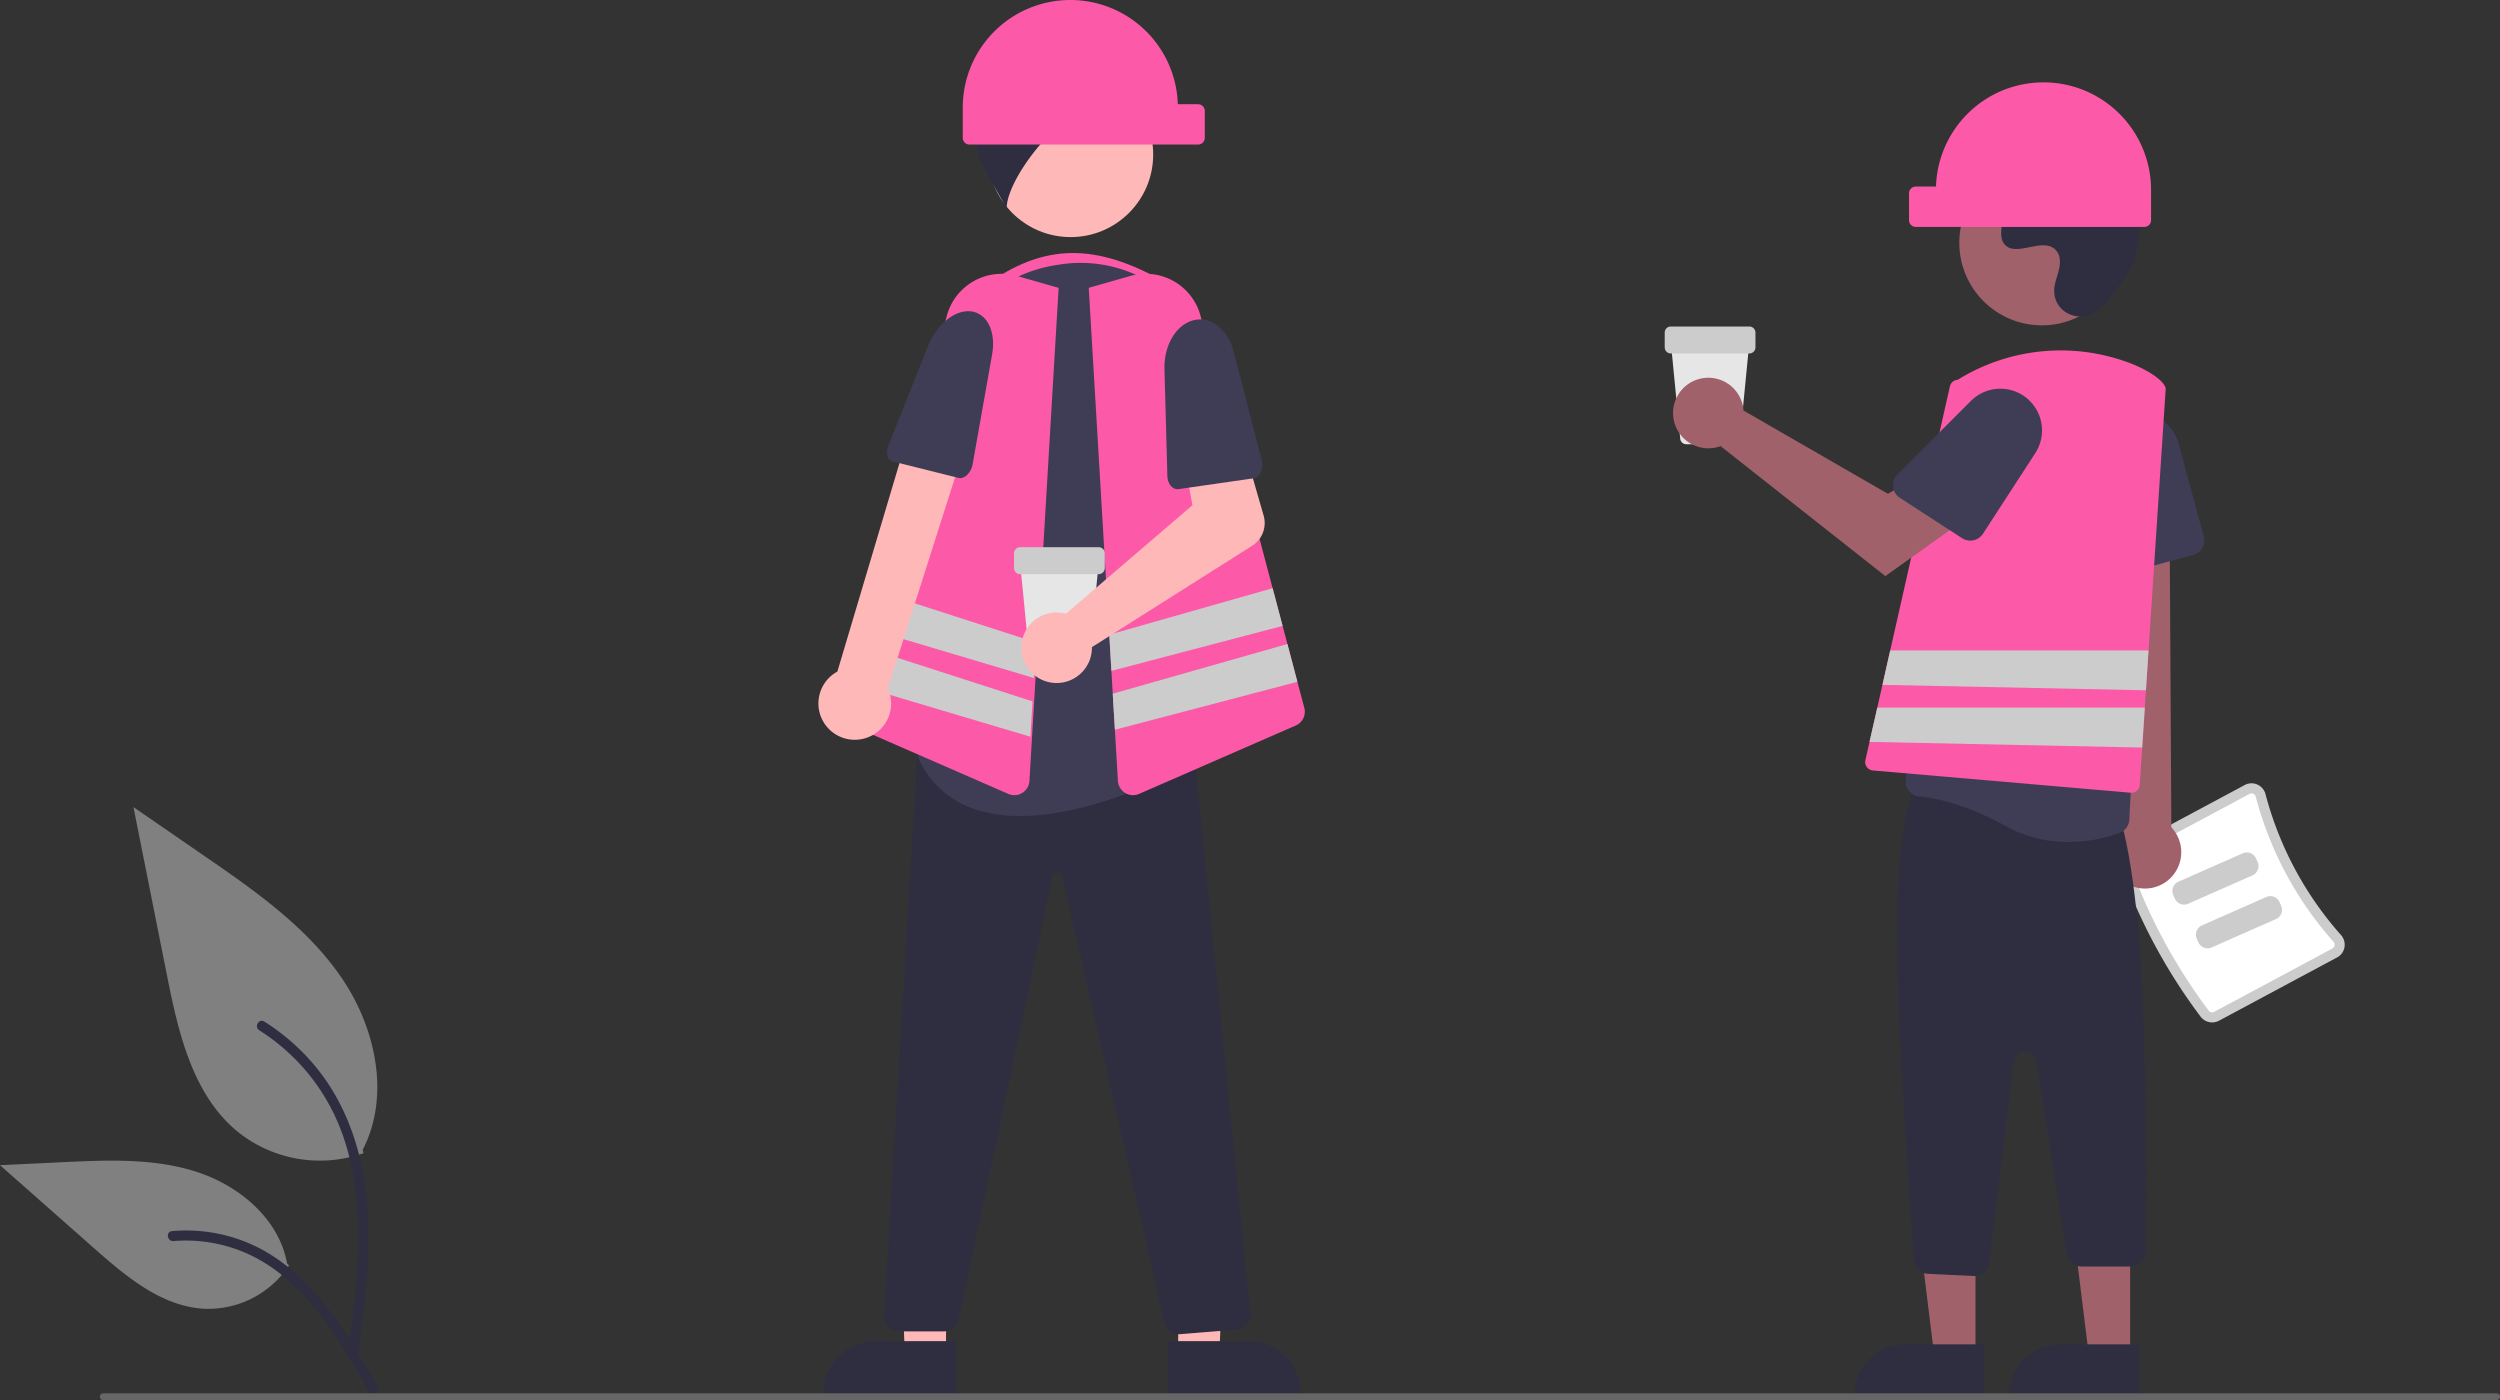 <?xml version="1.0" encoding="UTF-8" standalone="no"?>
<svg
   data-name="Layer 1"
   width="743.704"
   height="416.5"
   viewBox="0 0 743.704 416.5"
   version="1.1"
   id="svg100"
   sodipodi:docname="work.svg"
   inkscape:version="1.1.1 (3bf5ae0d25, 2021-09-20)"
   xmlns:inkscape="http://www.inkscape.org/namespaces/inkscape"
   xmlns:sodipodi="http://sodipodi.sourceforge.net/DTD/sodipodi-0.dtd"
   xmlns="http://www.w3.org/2000/svg"
   xmlns:svg="http://www.w3.org/2000/svg">
  <rect x="0" y="0" width="743.704" height="416.5" fill="#333333" stroke="none"/>
  <defs
     id="defs104" />
  <sodipodi:namedview
     id="namedview102"
     pagecolor="#ffffff"
     bordercolor="#666666"
     borderopacity="1.0"
     inkscape:pageshadow="2"
     inkscape:pageopacity="0.0"
     inkscape:pagecheckerboard="0"
     showgrid="false"
     inkscape:zoom="1.4374006"
     inkscape:cx="421.24653"
     inkscape:cy="208.36224"
     inkscape:window-width="1920"
     inkscape:window-height="1009"
     inkscape:window-x="1912"
     inkscape:window-y="-8"
     inkscape:window-maximized="1"
     inkscape:current-layer="svg100" />
  <path
     d="M743.934,373.905H729.798a1.818,1.818,0,0,1-1.816-1.647l-2.829-29.002h23.426L745.75,372.258A1.818,1.818,0,0,1,743.934,373.905Z"
     transform="translate(-228.148 -241.75)"
     fill="#e6e6e6"
     id="path2" />
  <path
     d="M748.542,346.905H725.19a1.826,1.826,0,0,1-1.824-1.824v-4.378a1.826,1.826,0,0,1,1.824-1.824h23.351a1.826,1.826,0,0,1,1.824,1.824v4.378A1.826,1.826,0,0,1,748.542,346.905Z"
     transform="translate(-228.148 -241.75)"
     fill="#ccc"
     id="path4" />
  <path
     d="M578.549,342.75h-56v-17c17.696-12.315,33.375-11.244,54,1Z"
     transform="translate(-228.148 -241.75)"
     fill="#fc5aa8"
     id="path6" />
  <polygon
     points="281.433 402.957 269.173 402.956 267.34 355.668 281.435 355.669 281.433 402.957"
     fill="#ffb8b8"
     id="polygon8" />
  <path
     d="M512.707,656.591l-39.531-.001v-.5a15.386,15.386,0,0,1,15.386-15.386h.001l24.144.001Z"
     transform="translate(-228.148 -241.75)"
     fill="#2f2e41"
     id="path10" />
  <polygon
     points="350.486 402.957 362.746 402.956 364.579 355.668 350.484 355.669 350.486 402.957"
     fill="#ffb8b8"
     id="polygon12" />
  <path
     d="M575.507,640.704l24.144-.001h.001a15.386,15.386,0,0,1,15.386,15.386v.5l-39.531.001Z"
     transform="translate(-228.148 -241.75)"
     fill="#2f2e41"
     id="path14" />
  <path
     d="M578.957,638.646a4.52,4.52,0,0,1-4.394-3.522L544.176,502.584a1.457,1.457,0,0,0-1.464-1.174h-.008a1.458,1.458,0,0,0-1.46,1.188L513.34,634.245a4.522,4.522,0,0,1-4.402,3.566H495.645a4.5,4.5,0,0,1-4.492-4.766l9.901-166.855,3.984-1.179.075.001,78.258.685,16.667,166.672a4.498,4.498,0,0,1-4.116,4.922l-16.604,1.341Q579.136,638.646,578.957,638.646Z"
     transform="translate(-228.148 -241.75)"
     fill="#2f2e41"
     id="path16" />
  <circle
     cx="318.491"
     cy="45.971"
     r="24.561"
     fill="#ffb8b8"
     id="circle18" />
  <path
     d="M531.593,484.484a42.393,42.393,0,0,1-12.728-1.791,28.097,28.097,0,0,1-17.038-14.375,4.505,4.505,0,0,1-.335-3.354c2.709-9.245,15.799-57.301,7.447-95.503a40.485,40.485,0,0,1,5.755-31.114,39.977,39.977,0,0,1,25.927-17.438l0-.001c1.385-.271,2.778-.492,4.139-.66a39.836,39.836,0,0,1,32.258,10.613,40.82,40.82,0,0,1,12.816,32.36l-6.419,103.004a4.46,4.46,0,0,1-2.398,3.703C573.625,473.801,551.418,484.484,531.593,484.484Z"
     transform="translate(-228.148 -241.75)"
     fill="#3f3d56"
     id="path20" />
  <path
     d="M574.386,269.642A30.156,30.156,0,0,0,541.333,251.058l7.744,6.258c-9.622.324-19.75-.365-26.619,6.379,2.187-.061,5.054,4.617,7.241,4.557-4.089.081-7.797,2.954-9.603,6.623a18.865,18.865,0,0,0-1.114,11.997c.808,4.009,6.968,13.402,8.626,17.14-.285-9.77,18.949-33.074,28.342-30.642a25.772,25.772,0,0,0-11.9,9.035A34.904,34.904,0,0,1,564.75,279.018a14.65,14.65,0,0,0,4.935.276,6.025,6.025,0,0,0,3.572-9.629Z"
     transform="translate(-228.148 -241.75)"
     fill="#2f2e41"
     id="path22" />
  <path
     d="M529.901,478.299a4.504,4.504,0,0,1-1.802-.38l-46.601-20.34a4.47,4.47,0,0,1-2.553-5.277l30.85-116.539a16.865,16.865,0,0,1,20.941-11.903l12.335,3.521-8.684,146.681a4.513,4.513,0,0,1-2.146,3.57A4.466,4.466,0,0,1,529.901,478.299Z"
     transform="translate(-228.148 -241.75)"
     fill="#fc5aa8"
     id="path24" />
  <path
     d="M616.149,452.3l-2.05-7.73-2.97-11.24-1.43-5.39-2.97-11.21-21.43-80.97a16.847,16.847,0,0,0-20.94-11.9l-12.33,3.52,6.11,103.17.63,10.77.4,6.79v.01l.64,10.71.9,15.23a4.53,4.53,0,0,0,4.49,4.24,4.583,4.583,0,0,0,1.8-.38l46.6-20.34A4.466,4.466,0,0,0,616.149,452.3Z"
     transform="translate(-228.148 -241.75)"
     fill="#fc5aa8"
     id="path26" />
  <polygon
     points="381.55 186.19 330.621 199.57 329.99 188.8 378.581 174.98 381.55 186.19"
     fill="#ccc"
     id="polygon28" />
  <polygon
     points="385.95 202.82 331.66 217.08 331.021 206.37 331.021 206.36 382.981 191.58 385.95 202.82"
     fill="#ccc"
     id="polygon30" />
  <polygon
     points="308.181 191.12 307.55 201.69 257.601 186.81 260.53 175.75 308.181 191.12"
     fill="#ccc"
     id="polygon32" />
  <polygon
     points="307.14 208.65 256.17 192.2 253.24 203.29 306.52 219.16 307.14 208.65"
     fill="#ccc"
     id="polygon34" />
  <path
     d="M485.207,461.454a10.743,10.743,0,0,0,7.044-14.891l23.962-75.226-16.991-3.559-21.969,73.753a10.801,10.801,0,0,0,7.955,19.922Z"
     transform="translate(-228.148 -241.75)"
     fill="#ffb8b8"
     id="path36" />
  <path
     d="M516.878,334.356h0c4.879.498,7.623,5.984,6.41,12.814L517.467,379.948c-.436,2.457-2.458,4.403-4.139,3.982l-19.69-4.922c-1.515-.379-2.073-2.531-1.215-4.685L504.243,344.67C506.81,338.23,512.148,333.873,516.878,334.356Z"
     transform="translate(-228.148 -241.75)"
     fill="#3f3d56"
     id="path38" />
  <path
     d="M546.549,241.75h0a31.993,31.993,0,0,1,31.975,31h6.025a2,2,0,0,1,2,2v8a2,2,0,0,1-2,2h-68a2,2,0,0,1-2-2v-9A32,32,0,0,1,546.549,241.75Z"
     transform="translate(-228.148 -241.75)"
     fill="#fc5aa8"
     id="path40" />
  <path
     d="M550.372,439.555H536.237A1.818,1.818,0,0,1,534.421,437.908l-2.829-29.002h23.426l-2.829,29.001A1.818,1.818,0,0,1,550.372,439.555Z"
     transform="translate(-228.148 -241.75)"
     fill="#e6e6e6"
     id="path42" />
  <path
     d="M554.98,412.555H531.629a1.826,1.826,0,0,1-1.824-1.824v-4.378a1.826,1.826,0,0,1,1.824-1.824h23.351a1.826,1.826,0,0,1,1.824,1.824v4.378A1.826,1.826,0,0,1,554.98,412.555Z"
     transform="translate(-228.148 -241.75)"
     fill="#ccc"
     id="path44" />
  <path
     d="M543.608,424.002a10.526,10.526,0,0,1,1.626.319l37.646-32.284-2.201-11.845,17.443-5.658L604.056,395.125a8,8,0,0,1-3.409,8.975l-47.677,30.17a10.497,10.497,0,1,1-9.361-10.269Z"
     transform="translate(-228.148 -241.75)"
     fill="#ffb8b8"
     id="path46" />
  <path
     d="M582.978,337.063h0c5.212-1.459,10.419,2.508,12.164,9.266l8.373,32.43c.628,2.431-.591,5.014-2.496,5.288l-22.307,3.209c-1.716.247-3.229-1.513-3.292-3.832l-.866-31.913C574.368,344.581,577.926,338.478,582.978,337.063Z"
     transform="translate(-228.148 -241.75)"
     fill="#3f3d56"
     id="path48" />
  <path
     d="M882.811,544.22a167.506,167.506,0,0,1-24.075-44.932,4.303,4.303,0,0,1,2.032-5.179l35.145-18.832a4.247,4.247,0,0,1,3.726-.151,4.319,4.319,0,0,1,2.461,2.884,102.328,102.328,0,0,0,22.446,41.891,4.318,4.318,0,0,1,1.038,3.647,4.247,4.247,0,0,1-2.189,3.018L888.249,545.397A4.303,4.303,0,0,1,882.811,544.22Z"
     transform="translate(-228.148 -241.75)"
     fill="#ccc"
     id="path50" />
  <path
     d="M885.209,542.418a1.299,1.299,0,0,0,1.622.335l35.145-18.832a1.246,1.246,0,0,0,.653-.897,1.318,1.318,0,0,0-.325-1.128,105.34,105.34,0,0,1-23.107-43.125,1.319,1.319,0,0,0-.758-.895,1.247,1.247,0,0,0-1.11.046l-35.145,18.832a1.298,1.298,0,0,0-.62,1.537,164.507,164.507,0,0,0,23.645,44.127Z"
     transform="translate(-228.148 -241.75)"
     fill="#fff"
     id="path52" />
  <path
     d="M898.22,502.152l-19.142,8.45a3.003,3.003,0,0,1-3.956-1.533l-.473-1.073a3.003,3.003,0,0,1,1.533-3.956l19.142-8.45a3.003,3.003,0,0,1,3.956,1.533l.473,1.073A3.003,3.003,0,0,1,898.22,502.152Z"
     transform="translate(-228.148 -241.75)"
     fill="#ccc"
     id="path54" />
  <path
     d="M905.22,515.152l-19.142,8.45a3.003,3.003,0,0,1-3.956-1.533l-.473-1.073a3.003,3.003,0,0,1,1.533-3.956l19.142-8.45a3.003,3.003,0,0,1,3.956,1.533l.473,1.073A3.003,3.003,0,0,1,905.22,515.152Z"
     transform="translate(-228.148 -241.75)"
     fill="#ccc"
     id="path56" />
  <path
     d="M860.327,504.32a10.743,10.743,0,0,1-2.062-16.343l-8.072-114.558,23.253,2.255.639,112.187a10.801,10.801,0,0,1-13.757,16.459Z"
     transform="translate(-228.148 -241.75)"
     fill="#a0616a"
     id="path58" />
  <path
     d="M855.456,411.912a4.482,4.482,0,0,1-1.859-3.401L851.893,377.635a12.399,12.399,0,0,1,24.346-3.927l7.485,27.605a4.505,4.505,0,0,1-3.166,5.521L859.268,412.606A4.483,4.483,0,0,1,855.456,411.912Z"
     transform="translate(-228.148 -241.75)"
     fill="#3f3d56"
     id="path60" />
  <polygon
     points="587.676 403.408 575.416 403.408 569.584 356.12 587.678 356.12 587.676 403.408"
     fill="#a0616a"
     id="polygon62" />
  <path
     d="M566.659,399.905H590.303a0,0,0,0,1,0,0v14.887a0,0,0,0,1,0,0H551.772a0,0,0,0,1,0,0v0A14.887,14.887,0,0,1,566.659,399.905Z"
     fill="#2f2e41"
     id="path64" />
  <polygon
     points="633.676 403.408 621.416 403.408 615.584 356.12 633.678 356.12 633.676 403.408"
     fill="#a0616a"
     id="polygon66" />
  <path
     d="M612.659,399.905H636.303a0,0,0,0,1,0,0v14.887a0,0,0,0,1,0,0H597.772a0,0,0,0,1,0,0v0A14.887,14.887,0,0,1,612.659,399.905Z"
     fill="#2f2e41"
     id="path68" />
  <path
     d="M815.245,621.335l-13.496-.644a4.499,4.499,0,0,1-4.286-4.463c-3.558-54.919-8.486-113.807-.942-136.557a4.501,4.501,0,0,1,5.146-4.485l53.994,7.838a4.474,4.474,0,0,1,3.854,4.42c6.894,26.936,7.205,75.782,6.944,126.534a4.5,4.5,0,0,1-4.5,4.534h-14.55a4.479,4.479,0,0,1-4.445-3.801l-8.977-57.067a3.5,3.5,0,0,0-6.933.128l-7.126,59.603a4.517,4.517,0,0,1-4.469,3.966Q815.352,621.341,815.245,621.335Z"
     transform="translate(-228.148 -241.75)"
     fill="#2f2e41"
     id="path70" />
  <path
     d="M824.746,487.451c-11.899-6.611-21.197-8.349-25.68-8.796a4.418,4.418,0,0,1-3.053-1.673,4.478,4.478,0,0,1-.931-3.401l12.938-96.051a33.219,33.219,0,0,1,19.364-25.957,32.306,32.306,0,0,1,31.396,2.461q.665.442,1.305.903a33.178,33.178,0,0,1,12.636,34.573c-7.934,32.455-10.659,85.662-11.125,95.999a4.465,4.465,0,0,1-2.918,4.005,45.085,45.085,0,0,1-15.226,2.711A38.125,38.125,0,0,1,824.746,487.451Z"
     transform="translate(-228.148 -241.75)"
     fill="#3f3d56"
     id="path72" />
  <circle
     cx="607.419"
     cy="72.22"
     r="24.561"
     fill="#a0616a"
     id="circle74" />
  <path
     d="M852.948,333.401c-4.582,4.881-13.091,2.261-13.688-4.407a8.056,8.056,0,0,1,.01-1.556c.308-2.954,2.015-5.635,1.606-8.754a4.59,4.59,0,0,0-.84-2.149c-3.651-4.889-12.222,2.187-15.668-2.239-2.113-2.714.371-6.987-1.251-10.021-2.14-4.004-8.479-2.029-12.454-4.221-4.423-2.439-4.158-9.225-1.247-13.353,3.551-5.034,9.776-7.72,15.923-8.107s12.253,1.275,17.992,3.511c6.521,2.541,12.988,6.054,17.001,11.788,4.88,6.973,5.35,16.348,2.909,24.502C861.757,323.356,856.69,329.416,852.948,333.401Z"
     transform="translate(-228.148 -241.75)"
     fill="#2f2e41"
     id="path76" />
  <path
     d="M872.399,357.28c-.43-2.02-4.12-4.78-9.4-7.03a58.135,58.135,0,0,0-52.5,4.5,2.48,2.48,0,0,0-2.29,1.95l-17.76,78.55-2.31,10.23-1.53,6.77-2.31,10.2-1.23,5.45a2.508,2.508,0,0,0,2.22,3.05l76.69,6.62c.07,0,.15.01.22.01a2.5,2.5,0,0,0,2.48-2.34l.73-11.11.78-11.88.34-5.15.77-11.85,5.11-77.84V357.34Z"
     transform="translate(-228.148 -241.75)"
     fill="#fc5aa8"
     id="path78" />
  <path
     d="M746.564,362.224a10.526,10.526,0,0,1,.239,1.64l42.957,24.782,10.441-6.011,11.131,14.572L788.996,413.128l-49.008-38.663a10.496,10.496,0,1,1,6.576-12.241Z"
     transform="translate(-228.148 -241.75)"
     fill="#a0616a"
     id="path80" />
  <path
     d="M791.295,386.539a4.482,4.482,0,0,1,1.293-3.653l21.863-21.868a12.399,12.399,0,0,1,19.168,15.516l-15.57,23.992a4.505,4.505,0,0,1-6.224,1.325l-18.504-12.009A4.483,4.483,0,0,1,791.295,386.539Z"
     transform="translate(-228.148 -241.75)"
     fill="#3f3d56"
     id="path82" />
  <polygon
     points="639.15 193.5 638.38 205.35 559.99 203.73 562.3 193.5 639.15 193.5"
     fill="#ccc"
     id="polygon84" />
  <polygon
     points="638.041 210.5 637.26 222.38 556.15 220.7 558.461 210.5 638.041 210.5"
     fill="#ccc"
     id="polygon86" />
  <path
     d="M836.049,266.25h0a31.993,31.993,0,0,0-31.975,31h-6.025a2,2,0,0,0-2,2v8a2,2,0,0,0,2,2h68a2,2,0,0,0,2-2v-9A32,32,0,0,0,836.049,266.25Z"
     transform="translate(-228.148 -241.75)"
     fill="#fc5aa8"
     id="path88" />
  <path
     d="M336.263,584.806a39.063,39.063,0,0,1-37.721-6.645c-13.212-11.089-17.354-29.359-20.725-46.275l-9.969-50.036L288.719,496.222c15.01,10.335,30.357,21.001,40.75,35.971s14.929,35.405,6.579,51.603"
     transform="translate(-228.148 -241.75)"
     fill="#e6e6e6"
     id="path90"
     style="fill:#808080" />
  <path
     d="M334.478,645.385c2.112-15.387,4.285-30.973,2.803-46.525-1.316-13.812-5.53-27.303-14.109-38.364a63.819,63.819,0,0,0-16.374-14.837c-1.637-1.034-3.144,1.561-1.514,2.59a60.672,60.672,0,0,1,23.999,28.956c5.225,13.289,6.064,27.776,5.164,41.893-.544,8.537-1.698,17.019-2.861,25.489a1.554,1.554,0,0,0,1.048,1.845,1.509,1.509,0,0,0,1.845-1.048Z"
     transform="translate(-228.148 -241.75)"
     fill="#f2f2f2"
     id="path92"
     style="fill:#2f2e41;fill-opacity:1" />
  <path
     d="M314.131,618.156a28.755,28.755,0,0,1-25.055,12.931c-12.683-.602-23.257-9.454-32.775-17.858l-28.153-24.857,18.633-.892c13.4-.641,27.145-1.239,39.908,2.893s24.533,14.077,26.867,27.287"
     transform="translate(-228.148 -241.75)"
     fill="#e6e6e6"
     id="path94"
     style="fill:#808080" />
  <path
     d="M340.449,654.23c-10.168-17.991-21.961-37.986-43.035-44.377a48.022,48.022,0,0,0-18.101-1.869c-1.922.166-1.442,3.128.476,2.963a44.614,44.614,0,0,1,28.886,7.642c8.145,5.544,14.487,13.252,19.854,21.425,3.288,5.007,6.233,10.226,9.178,15.438.941,1.666,3.693.463,2.74-1.222Z"
     fill="#f2f2f2"
     id="path96"
     style="fill:#2f2e41;fill-opacity:1"
     transform="translate(-228.148 -241.75)" />
  <path
     d="M 742.704,416.5 H 242.104 30.704 c -1.333,0 -1.333,-2 0,-2 h 712 c 1.333,0 1.333,2 0,2 z"
     fill="#cccccc"
     id="path98"
     sodipodi:nodetypes="scssss"
     style="fill:#666666" />
</svg>
